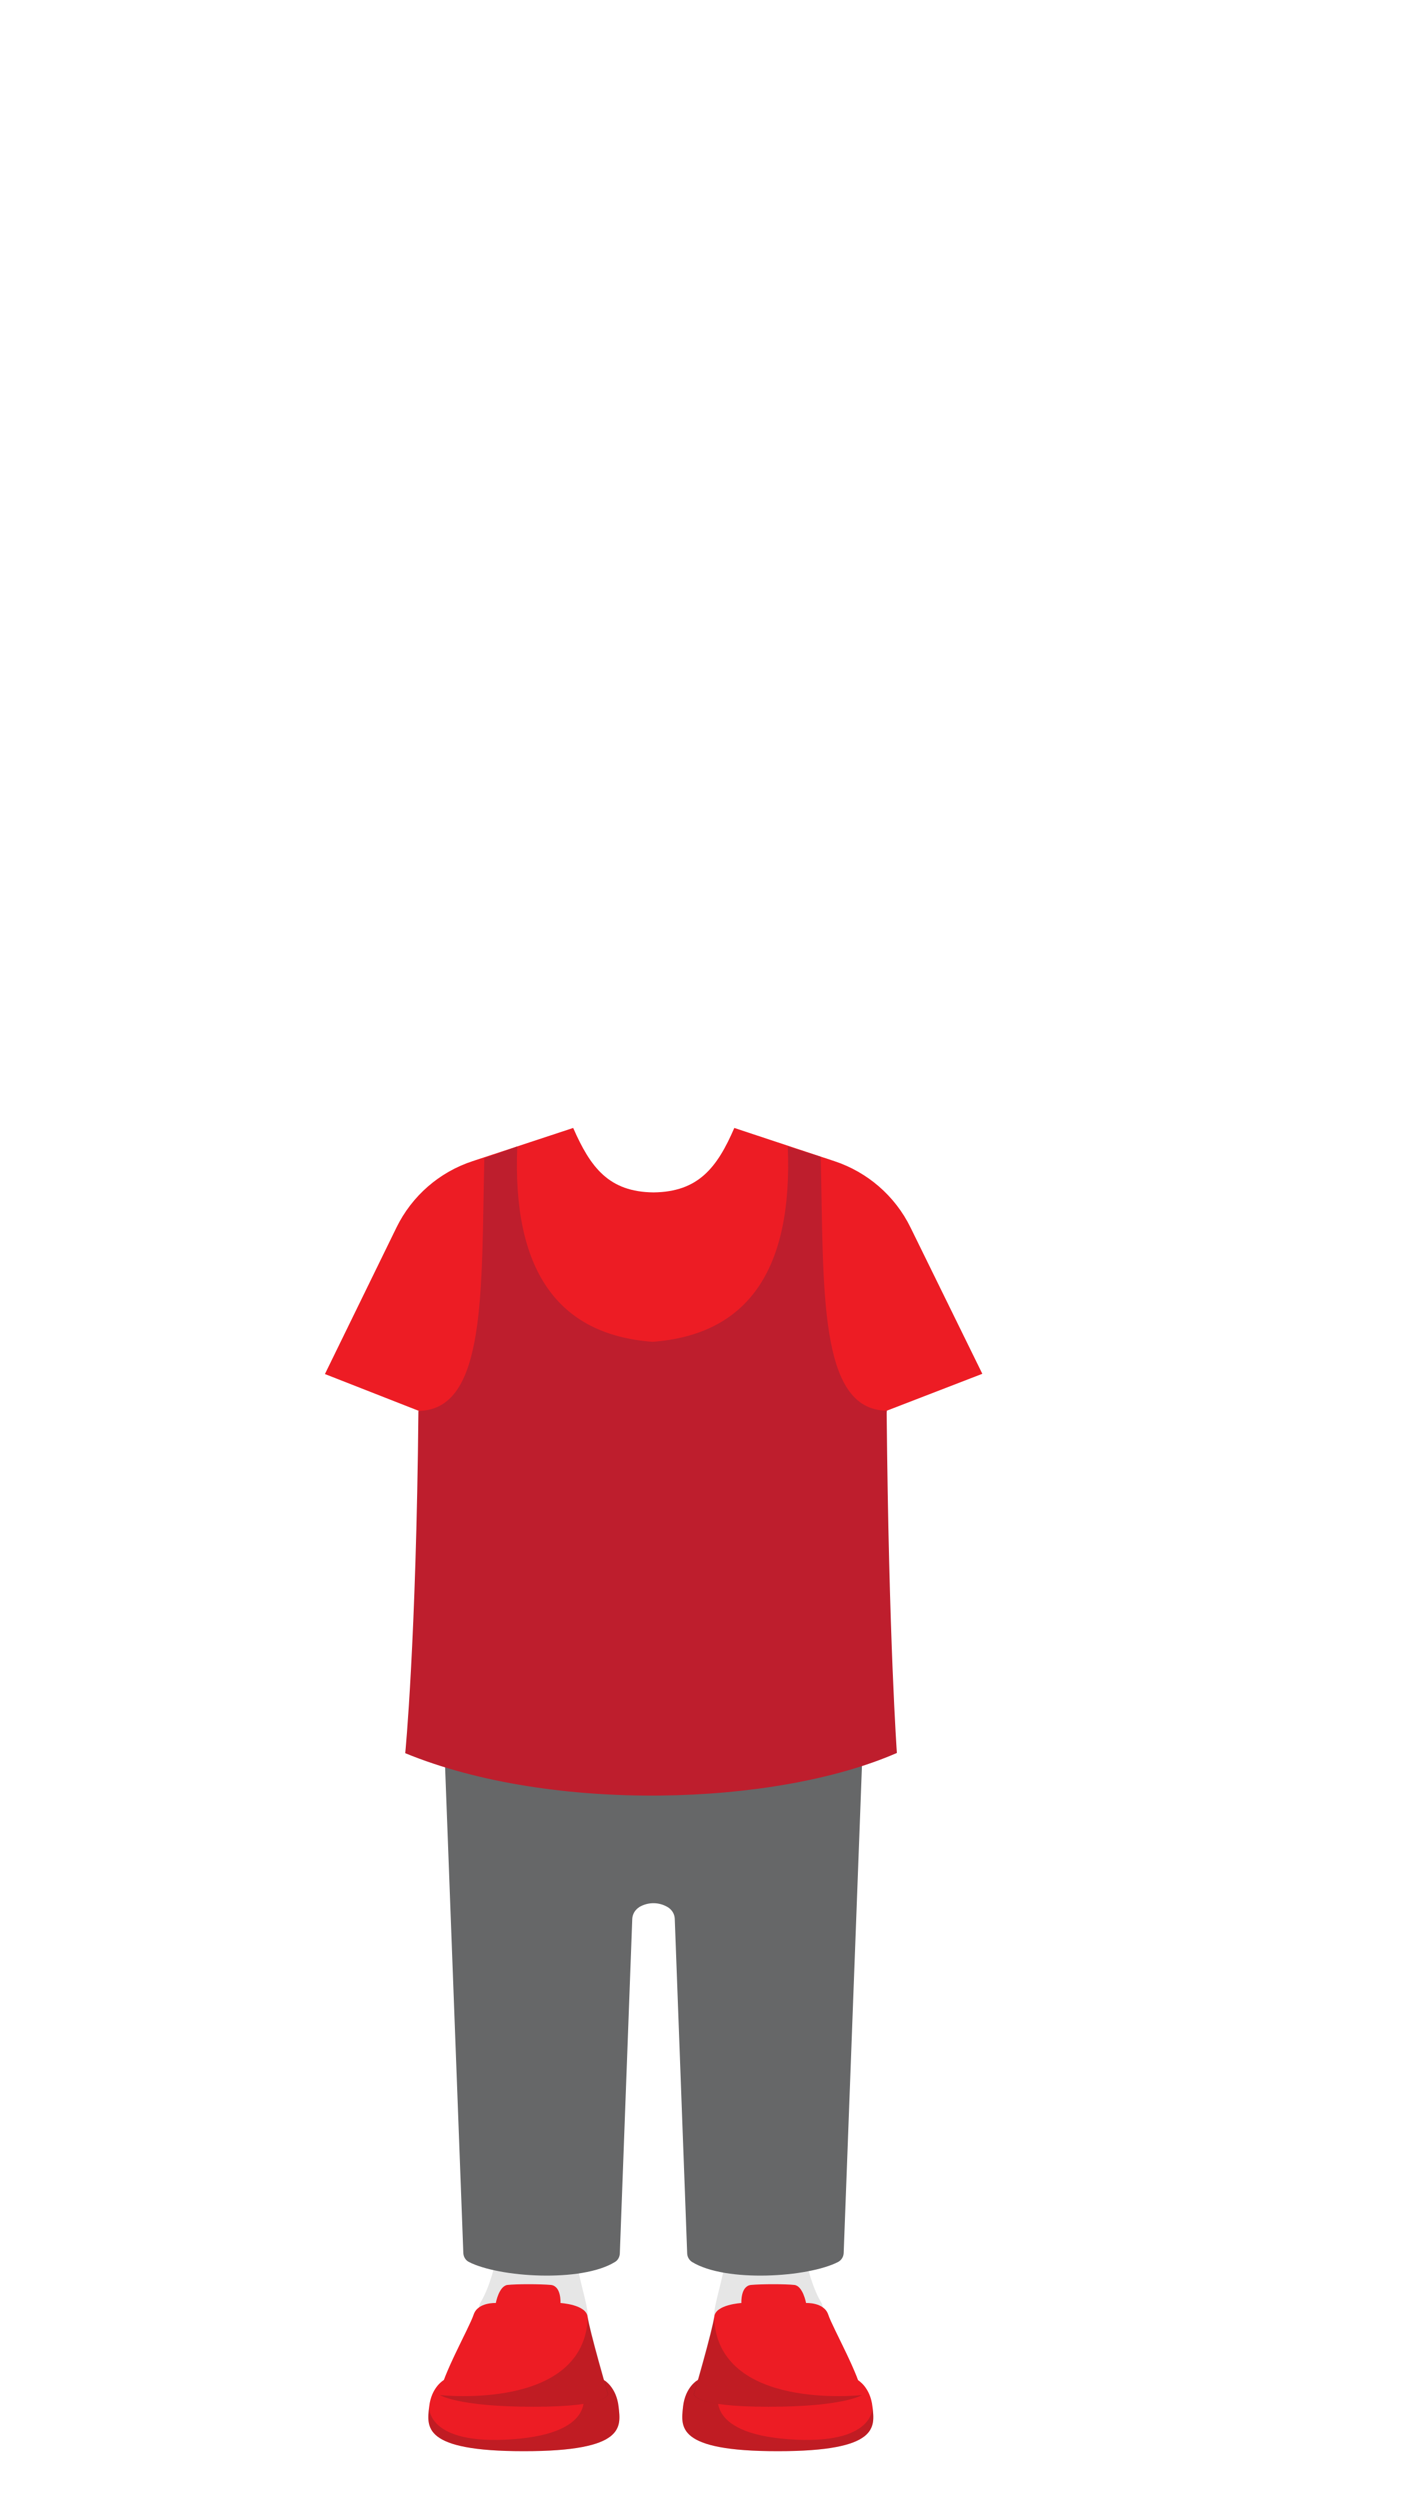 <?xml version="1.0" encoding="utf-8"?>
<!-- Generator: Adobe Illustrator 26.1.0, SVG Export Plug-In . SVG Version: 6.00 Build 0)  -->
<svg version="1.1" id="Layer_1" xmlns="http://www.w3.org/2000/svg" xmlns:xlink="http://www.w3.org/1999/xlink" x="0px" y="0px"
	 viewBox="0 0 578 1024" style="enable-background:new 0 0 578 1024;" xml:space="preserve">
<style type="text/css">
	.st0{display:none;}
	.st1{display:inline;fill:#754C29;}
	.st2{display:inline;fill:#FBD3A8;}
	.st3{display:inline;opacity:0.35;fill:#F8A364;enable-background:new    ;}
	.st4{display:inline;}
	.st5{fill:#FBD3A8;}
	.st6{fill:#FBBD89;}
	.st7{fill:#603813;}
	.st8{display:inline;fill:#F8A364;}
	.st9{fill:#4D4E4E;}
	.st10{fill:#FFFFFF;}
	.st11{fill:#F8A364;}
	.st12{display:inline;fill:#EF8971;}
	.st13{display:inline;fill:#4D4E4E;}
	.st14{fill:#F15A29;}
	.st15{fill:#F7941D;}
	.st16{display:inline;fill:#F7941D;}
	.st17{display:inline;fill:#333333;}
	.st18{fill:#E6E6E6;}
	.st19{fill:#ED1C24;}
	.st20{opacity:0.22;fill:#231F20;enable-background:new    ;}
	.st21{fill:#BE1E2D;}
	.st22{fill:#666768;}
</style>
<g id="Layer_1_00000103968190772570502310000011214541748767300772_" class="st0">
	<path class="st1" d="M279.1,709.2h-4.8h-87.1l8.1,175.3c0.1,1.6,1,3,2.4,3.7c12.8,6.6,48,8.9,62.5,0c1.2-0.8,2-2.1,2.1-3.5
		l5.4-101.5c0.1-2,1.2-3.8,3-4.9l0.1-0.1c3.8-2.2,8.4-2.2,12.2,0.1l0,0c1.7,1,2.8,2.8,2.9,4.8l5.4,101.6c0.1,1.4,0.9,2.8,2.1,3.5
		c14.5,8.9,49.7,6.6,62.5,0c1.4-0.7,2.3-2.1,2.4-3.7l8.1-175.3L279.1,709.2L279.1,709.2z"/>
	<path class="st2" d="M374.1,709.8l4.6-19.7l0,0c0-5.8-0.3-11.6-1.1-17.3c-5.2-41-18.1-91.2-31.6-130.3c-3.2-9.3-5.2-19-6-28.8
		l-0.3-4.5c-0.8-10.9,9.8-19,20.1-15.4l0,0c6,2.1,10.4,7.1,11.9,13.2c11,45.9,26.1,140.1,28.7,164c0.6,5.3,0.8,10.7,0.8,16.1l0,0
		c1.5,16.3,6.6,30.7,5.7,40.6c-0.2,2.1-1.1,4-2.7,5.5l-6.1,5.9c-1.2,5-4,8-9.9,7.1c-2.3,3.6-4.5,6.7-6.6,7.5
		c-0.6,0.3-1.3-0.2-1.2-0.8c0.8-5.9,4.3-34.3,3-34.5c-4.2-0.5-4.5,15.8-7.9,15.4c-2.7-0.3-2.3-14.8-2.1-20.1
		C373.7,712.3,373.8,711.1,374.1,709.8z"/>
	<path class="st2" d="M159.6,709.8l-4.6-19.7l0,0c0-5.8,0.3-11.6,1.1-17.3c5.2-41,18.1-91.2,31.6-130.3c3.2-9.3,5.2-19,6-28.8
		l0.3-4.5c0.8-10.9-9.8-19-20.1-15.4l0,0c-6,2.1-10.4,7.1-11.9,13.2c-11,45.9-26.1,140.1-28.7,164c-0.6,5.3-0.8,10.7-0.8,16.1l0,0
		c-1.5,16.3-6.6,30.7-5.7,40.6c0.2,2.1,1.1,4,2.7,5.5l6.1,5.9c1.2,5,4,8,9.9,7.1c2.3,3.6,4.5,6.7,6.6,7.5c0.6,0.3,1.3-0.2,1.2-0.8
		c-0.8-5.9-4.3-34.3-3-34.5c4.2-0.5,4.5,15.8,7.9,15.4c2.7-0.3,2.3-14.8,2.1-20.1C160,712.3,159.9,711.1,159.6,709.8z"/>
	<path class="st2" d="M297.2,424.3h-27.9h-4.2h-27.9c0.5,24.3-2.9,39.6-6.5,49.2c-1.3,3.6-0.3,7.7,2.6,10.2
		c13.1,11.7,52.2,15.9,68.1-1.3c2.4-2.6,3.1-6.3,1.9-9.6C300,463.3,296.7,448.1,297.2,424.3z"/>
	<path class="st3" d="M239.2,427.6l56.5,0.4l1,16.5c-9,13.2-52.4,12.7-59.1-0.6L239.2,427.6z"/>
	<g class="st4">
		<path class="st5" d="M135.6,361.5c-25.8,0-42.3-34.4-34.3-56.5c1.9-5.4,5.8-9.9,11-12.2c9.3-4,17.8,0.9,23.3,4.6V361.5z"/>
		<path class="st6" d="M126.6,347.5c-16.1-3.4-23.2-42.6-3.1-40.1l11.4,1.3V349L126.6,347.5z"/>
		<path class="st7" d="M134.4,310.4c-2.6-0.9-5.2-1.8-7.9-2.2c-2.7-0.4-5.4-0.5-7.9,0.4s-4.5,2.8-5.6,5.3s-1.6,5.3-1.8,8.2
			c-0.1-2.8,0.1-5.7,1-8.5s3-5.3,5.8-6.6c2.8-1.3,5.9-1.5,8.8-1.4c3,0.2,5.8,0.8,8.6,1.5L134.4,310.4z"/>
	</g>
	<g class="st4">
		<path class="st5" d="M399.8,361.5c25.8,0,42.3-34.4,34.3-56.5c-1.9-5.4-5.8-9.9-11-12.2c-9.3-4-17.8,0.9-23.3,4.6V361.5z"/>
		<path class="st6" d="M408.8,347.5c16.1-3.4,23.2-42.6,3.1-40.1l-11.4,1.3V349L408.8,347.5z"/>
		<path class="st7" d="M400,307.1c2.8-0.7,5.7-1.3,8.6-1.5c2.9-0.1,6,0,8.8,1.4c2.8,1.3,4.9,3.8,5.8,6.6c0.9,2.8,1.1,5.7,1,8.5
			c-0.2-2.8-0.6-5.6-1.8-8.2c-1.1-2.5-3.2-4.5-5.6-5.3c-2.5-0.9-5.2-0.8-7.9-0.4c-2.7,0.5-5.3,1.3-7.9,2.2L400,307.1z"/>
	</g>
	<path class="st2" d="M410.7,229.5C388,138,330.9,118.7,276,115c-7.2-0.5-14.3-0.4-21.3,0.3c-69.3,6.2-123.6,62-130.3,131.3
		C113.1,365.3,150.3,440,266.8,442.8h3.6C392.3,439.8,442,355.4,410.7,229.5z"/>
	<path class="st8" d="M265.9,345.4c0.6,0.1,1.1,0,1.7-0.2c10.2-3,11.6,8.4,3.5,9.5c-7.8,0.7-11.9-1.9-14.4-5.3
		c-1.4-1.9-0.3-4.6,2-4.9C260.6,344.1,263.3,344.8,265.9,345.4z"/>
	<g class="st4">
		<ellipse class="st9" cx="213.2" cy="308.4" rx="11.7" ry="18.7"/>
		<ellipse class="st10" cx="214.4" cy="300.9" rx="5.2" ry="6.5"/>
	</g>
	<g class="st4">
		<ellipse class="st9" cx="320.2" cy="308.4" rx="11.7" ry="18.7"/>
		<ellipse class="st10" cx="319" cy="300.9" rx="5.2" ry="6.5"/>
	</g>
	<g class="st4">
		<path class="st11" d="M233.5,380.6c5.8,1.2,11.5,2.3,17.2,3.2c5.7,0.8,11.3,1.3,17,1.4s11.3-0.3,17-1.1c5.7-0.8,11.3-1.9,17.2-3.1
			c-5,3.2-10.6,5.5-16.4,7.1s-11.8,2.3-17.9,2.3c-6-0.1-12-0.9-17.8-2.6C244.1,386.1,238.6,383.7,233.5,380.6z"/>
		<path class="st11" d="M251.6,396.5c2.9,0.1,5.7,0.3,8.4,0.5c2.8,0.2,5.5,0.3,8.2,0.4s5.5,0.1,8.2,0.1c2.8,0,5.5-0.1,8.4,0
			c-2.6,1.3-5.3,2.2-8.2,2.7c-2.8,0.5-5.7,0.8-8.6,0.7c-2.9-0.1-5.8-0.5-8.5-1.2C256.9,399,254.2,398,251.6,396.5z"/>
	</g>
	<circle class="st12" cx="188.1" cy="359.7" r="20.4"/>
	<circle class="st12" cx="354.4" cy="359.7" r="20.4"/>
	<path class="st13" d="M315,278.6c-10,0.2-13.8-9.4-6.8-15.3c2.9-2.4,6.9-3,10.7-2.6c10.4,1.1,16.9,4.8,18,11.9
		c0.4,2.6-0.3,5.3-2.2,7c-3.7,3.4-9.4,2.1-15.6-0.4C317.7,278.7,316.4,278.6,315,278.6z"/>
	<path class="st13" d="M214.8,278.6c10,0.2,13.8-9.4,6.8-15.3c-2.9-2.4-6.9-3-10.7-2.6c-10.4,1.1-16.9,4.8-18,11.9
		c-0.4,2.6,0.3,5.3,2.2,7c3.7,3.4,9.4,2.1,15.6-0.4C212.1,278.7,213.4,278.6,214.8,278.6z"/>
	<g class="st4">
		<path class="st14" d="M382.9,497.3c-6.2-12.6-17.1-22.2-30.5-26.5l-40-13.2c-6.9,15.8-14.4,25.6-32.3,25.8
			c-17.9-0.2-25.2-10-32.1-25.8l-40.2,13.2c-13.3,4.4-24.3,13.9-30.5,26.5l-28.6,58.5l37.5,14.7l14,136.7h75.9h7.8H360l13.3-136.7
			l38.2-14.7L382.9,497.3z"/>
		<path class="st15" d="M377.4,707.3c0,0-3.2-44.3-4.1-136.7c-27.4-0.3-25-48.9-26.3-101.5l-13.2-4.1c2.1,49.3-16,75.2-54,78.1
			c-38-2.8-56.1-28.8-54-78.1l-13.2,4.6c-1.3,52.6,1.1,100.7-26.3,101c-0.9,92.5-5.3,136.7-5.3,136.7
			C239.4,731.4,328.7,728.5,377.4,707.3z"/>
	</g>
	<polygon class="st2" points="339,715 195,715 185,512 349,512 	"/>
	<ellipse class="st2" cx="267" cy="507.5" rx="104" ry="36.5"/>
	<path class="st2" d="M205,943l29,1l12.5-170.3h-56.6C196.6,849.4,205,943,205,943z"/>
	<path class="st2" d="M247,982c0,8.3-14.1,15-31.5,15s-31.5-6.7-31.5-15s13-49,33-49C238,933,247,973.7,247,982z"/>
	<path class="st2" d="M328.2,943l-29,1l-12.5-170.3h56.6C336.7,849.4,328.2,943,328.2,943z"/>
	<path class="st2" d="M286.2,982c0,8.3,14.1,15,31.5,15s31.5-6.7,31.5-15s-13-49-33-49C295.2,933,286.2,973.7,286.2,982z"/>
	<polygon class="st16" points="344,774 190,774 195,715 339,715 	"/>
</g>
<g id="Layer_2_00000018928978964944070960000008635803863357923253_" class="st0">
	<path class="st17" d="M230.9,160.7c-109-1.6-75,126.3-102.4,186.9c-67.9-156-54.2-268,72.3-282.9c61.7-106.7,149,33.5,242,4.6
		c-1.2,7.9-5.6,14-11.1,19.7c-0.3,0.3-0.1,0.9,0.4,0.8c10.3-1,19.1-5.2,25.9-12.9c0,12.1-5.9,20.5-16.4,26c-0.4,0.2-0.3,0.9,0.2,0.9
		c8.1,0.5,15.8-1.6,22.9-6.8c-1.2,7-5.7,11.9-11,15.9c-0.3,0.3-0.2,0.8,0.2,0.8c32.2,5.8,42.7,27.6,32.6,60.6
		c-10.3,56.5-22.9,105.6-79.8,172.7c0.4-41.9-1-80.9-7.5-112c-0.7-3.4-3.6-5.9-7.1-6.1c-78.3-4.4-127.3-26.1-154.9-64.9
		C235.6,162,233.3,160.8,230.9,160.7z"/>
</g>
<g id="Layer_3">
	<g>
		<path class="st18" d="M236.1,923.3l1.4-18.5l-36.2,0.1c0,0,1.8,16.6,1.8,21c0,0-2.2,10.4-6.1,16.9c-3.9,6.5,7.2,13.1,21.5,13.1
			s21.8-2.7,22.2-7.1C241.2,944.6,236.1,931,236.1,923.3z"/>
		<path class="st19" d="M253.4,985.8c-0.9-8.2-6.1-11-6.1-11c0-1.9-32.7,0-32.7,0s-32.7-1.9-32.7,0c0,0-5.2,2.8-6.1,11
			c-0.9,8.2-3,18.2,38.8,18.2S254.3,994,253.4,985.8z"/>
		<path class="st20" d="M214.6,1004c41.8,0,39.7-10,38.8-18.2c-0.7-6.5-4-9.6-5.4-10.6l-9.4,4.2c0,0,7.1,17.1-28.5,19.7
			c-35.6,2.6-34.3-13.3-34.3-13.3C175,994,172.8,1004,214.6,1004z"/>
		<path class="st19" d="M229.6,943.3c0,0,0.4-6.9-3.9-7.4c-4.3-0.4-14.3-0.4-17.8,0s-4.8,7.4-4.8,7.4s-7.4-0.4-9.1,4.8
			c-1.7,5.2-13,25.1-13.9,32.9c0,0,7.3,4.8,38.3,4.8s30.6-5.2,30.6-5.2s-7.7-26.6-8.3-31.7C240.1,943.9,229.6,943.3,229.6,943.3z"/>
		<path class="st20" d="M249.1,980.6c0,0-7.7-26.6-8.3-31.7c-1.2,38.8-60.6,32.1-60.6,32.1s7.3,4.8,38.3,4.8
			C249.5,985.8,249.1,980.6,249.1,980.6z"/>
		<g>
			<polygon class="st21" points="237.5,906.3 201.4,906.3 201.3,903.5 237.7,903.5 			"/>
		</g>
	</g>
	<g>
		<path class="st18" d="M297.2,923.3l-1.4-18.5L332,905c0,0-1.8,16.6-1.8,21c0,0,2.2,10.4,6.1,16.9s-7.2,13.1-21.5,13.1
			s-21.8-2.7-22.2-7.1C292,944.6,297.2,931,297.2,923.3z"/>
		<path class="st19" d="M279.8,985.8c0.9-8.2,6.1-11,6.1-11c0-1.9,32.7,0,32.7,0s32.7-1.9,32.7,0c0,0,5.2,2.8,6.1,11
			s3,18.2-38.8,18.2C276.8,1004,279,994,279.8,985.8z"/>
		<path class="st20" d="M318.6,1004c-41.8,0-39.7-10-38.8-18.2c0.7-6.5,4-9.6,5.4-10.6l9.4,4.2c0,0-7.1,17.1,28.5,19.7
			c35.6,2.6,34.3-13.3,34.3-13.3C358.3,994,360.4,1004,318.6,1004z"/>
		<path class="st19" d="M303.7,943.3c0,0-0.4-6.9,3.9-7.4c4.3-0.4,14.3-0.4,17.8,0s4.8,7.4,4.8,7.4s7.4-0.4,9.1,4.8
			s13,25.1,13.9,32.9c0,0-7.3,4.8-38.3,4.8s-30.6-5.2-30.6-5.2s7.7-26.6,8.3-31.7C293.1,943.9,303.7,943.3,303.7,943.3z"/>
		<path class="st20" d="M284.2,980.6c0,0,7.7-26.6,8.3-31.7c1.2,38.8,60.6,32.1,60.6,32.1s-7.3,4.8-38.3,4.8
			C283.7,985.8,284.2,980.6,284.2,980.6z"/>
		<g>
			<polygon class="st21" points="295.7,906.3 331.8,906.3 332,903.5 295.6,903.5 			"/>
		</g>
	</g>
</g>
<path class="st22" d="M270,715h-4.6H182l7.8,207.9c0.1,1.5,0.9,2.9,2.3,3.6c12.3,6.3,46,8.5,59.8,0c1.2-0.7,1.9-2,2-3.4l5.1-137.2
	c0.1-1.9,1.2-3.7,2.8-4.7l0.1-0.1c3.6-2.1,8.1-2.1,11.7,0.1l0,0c1.6,1,2.7,2.7,2.8,4.6l5.1,137.3c0.1,1.4,0.8,2.6,2,3.4
	c13.9,8.5,47.5,6.3,59.8,0c1.3-0.7,2.2-2,2.3-3.6l7.8-207.9H270z"/>
<g>
	<path class="st19" d="M373,502.8c-6.3-12.9-17.6-22.7-31.2-27.2l-41-13.6c-7,16.2-14.7,26.2-33.1,26.4
		c-18.3-0.2-25.8-10.2-32.9-26.4l-41.2,13.6c-13.7,4.5-24.9,14.3-31.2,27.2l-29.3,60l38.5,15.1L186,718h77.8h8h77.8l13.7-140.2
		l39.1-15.1L373,502.8z"/>
	<path class="st21" d="M367.4,718c0,0-3.3-45.4-4.2-140.2c-28.1-0.3-25.7-50.1-27-104l-13.5-4.2c2.1,50.6-16.4,77.1-55.4,80
		c-39-2.9-57.5-29.5-55.4-80l-13.5,4.8c-1.3,53.9,1.1,103.2-27,103.5c-0.9,94.8-5.4,140.2-5.4,140.2
		C225.9,742.7,317.5,739.8,367.4,718z"/>
</g>
</svg>
